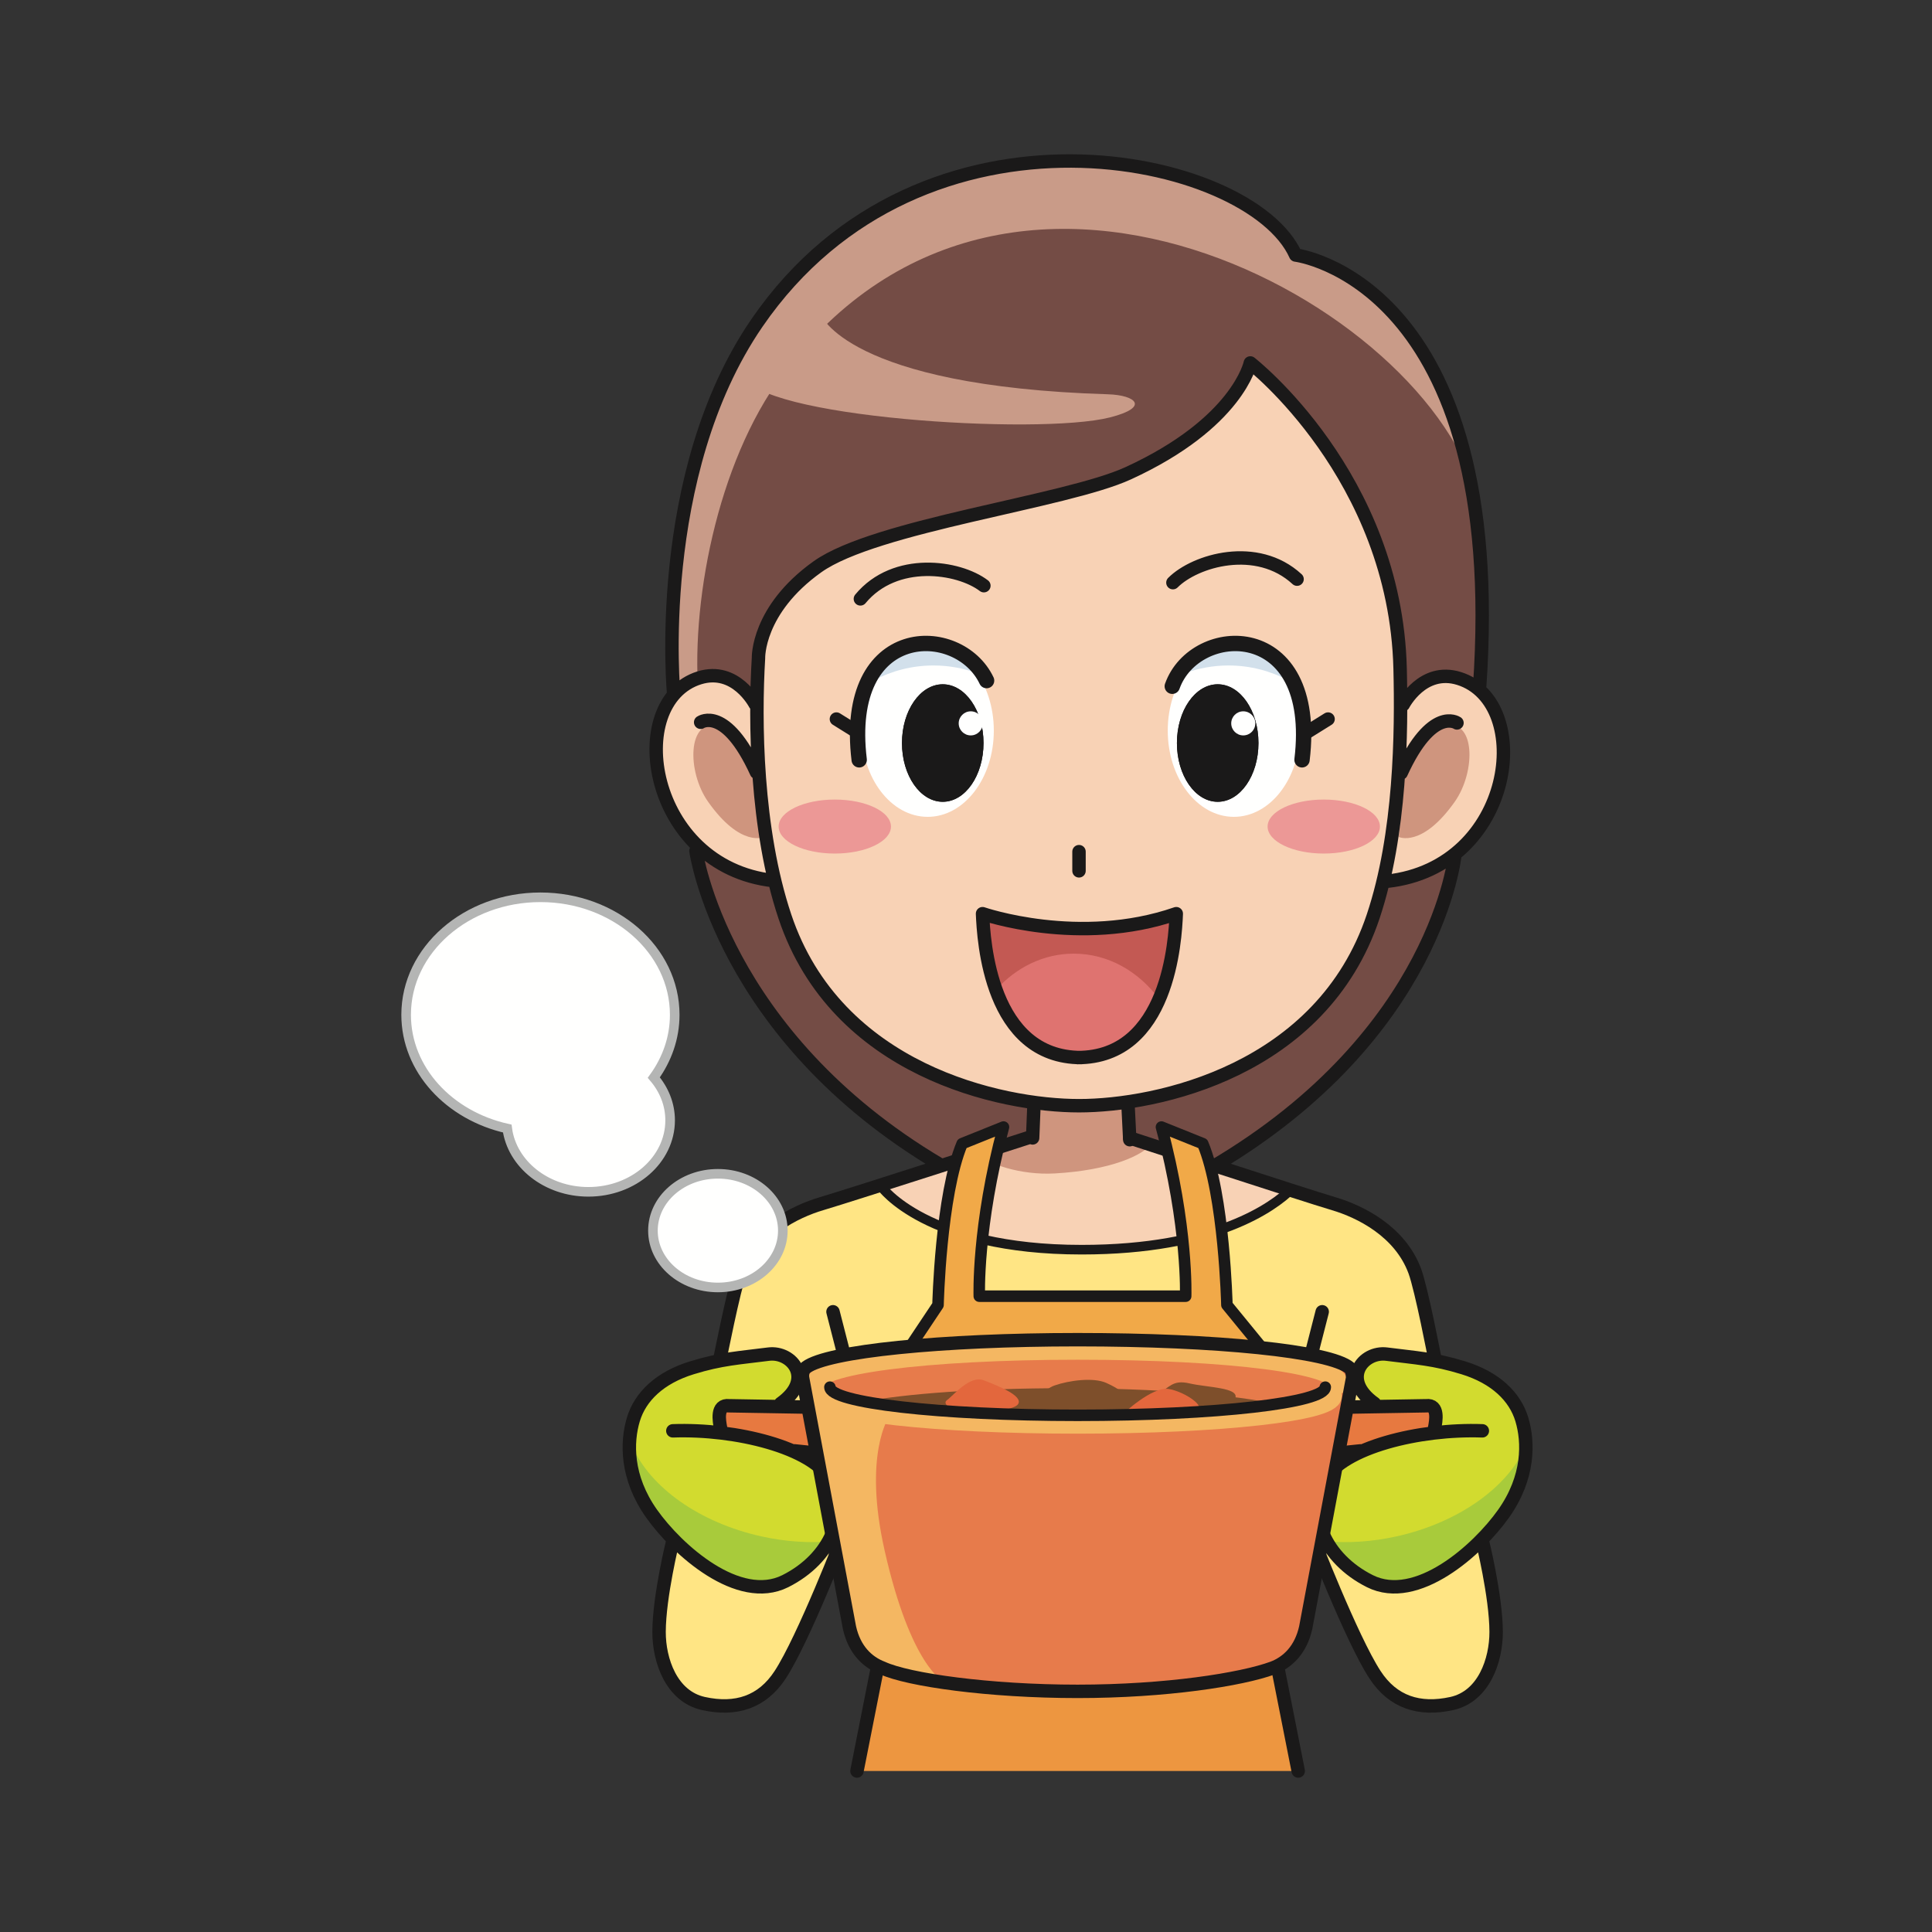 <svg:svg xmlns:svg="http://www.w3.org/2000/svg" height="1007.055" version="1.1" viewBox="-209.198 -76.634 1007.055 1007.055" width="1007.055" x="0" y="0">
  <svg:rect x="-209.198" y="-76.634" width="1007.055" height="1007.055" fill="#333333" stroke="none"/>
  <svg:g id="Layer_1">
    <svg:g>
      <svg:path d="M247.21,778.435 L240,720.875 L230.625,723.375 C230.625,723.375 209.725,777.55 197.5,796.295 C188.125,810.67 174.425,815.035 157.535,811.345 C140.645,807.635 134.305,788.65 134.34,774 C134.38,755.36 141.615,726.2 141.615,726.2 L165.935,632.435 C165.935,632.435 173.21,595.395 176.75,585.865 C184.47,565.085 205.375,554.84 218.905,550.83 C225.45,548.89 244.98,542.685 265.805,536.02 L438.88,536.02 C459.705,542.685 479.24,548.89 485.78,550.83 C499.315,554.84 520.22,565.085 527.94,585.865 C531.48,595.395 538.75,632.435 538.75,632.435 L563.07,726.2 C563.07,726.2 570.31,755.36 570.35,774 C570.38,788.65 564.045,807.635 547.155,811.345 C530.265,815.035 516.565,810.67 507.19,796.295 C494.96,777.55 474.06,723.375 474.06,723.375 L464.685,720.875 L457.48,778.435 L247.21,778.435" fill="#FFE584" />
      <svg:path d="M466.155,56.3 C442.72,3.8 271.465,-33.7 185.345,91.715 C130.92,170.975 140.89,281.76 140.89,281.76 L165.97,368.8 L152.455,366.945 C152.455,366.945 173.775,474.425 281.9,529.425 L417.78,536.405 C521.605,474.35 545.465,389.9 550.3,372.615 L550.935,372.29 L562.395,278.69 C577.19,66.815 466.155,56.3 466.155,56.3" fill="#744C45" />
      <svg:path d="M198.57,118.8 C319.4,-43.7 546.07,89.635 561.9,188.8 C547.74,76.3 466.155,56.3 466.155,56.3 C442.72,3.8 271.465,-33.7 185.345,91.715 C130.92,170.975 140.89,281.76 140.89,281.76 C140.89,281.76 155.655,289.32 155.235,289.63 C150.235,239.63 164.315,164.865 198.57,118.8" fill="#C99B88" />
    </svg:g>
    <svg:path d="M321.875,519 L250.935,541.81 C250.935,541.81 263.125,564.625 310.315,571.5 C357.5,578.375 391.56,571.81 396.875,571.185 C402.185,570.56 436.25,561.5 445.625,556.81 C455,552.125 460.625,544 460.625,544 L380.315,515.875 L321.875,519" fill="#F8D2B5" />
    <svg:path d="M332.965,475.875 L378.125,476.5 L380.315,515.875 L391.46,519.02 C386.875,525.68 369.375,533.395 340.53,535.025 C322.685,536.03 305.03,529.915 301.6,525.015 L330.86,516.425 L332.965,475.875" fill="#CF957E" />
    <svg:path d="M178.645,118.795 C183.635,140.785 331.86,150.495 369.42,140.93 C390.375,135.59 382.78,129.33 368.355,128.885 C231.845,124.725 218.495,87.08 218.495,87.08 L178.645,118.795" fill="#C99B88" />
    <svg:g>
      <svg:path d="M184.405,290.355 C184.405,290.355 174.31,270.76 155.31,276.7 C115.685,289.08 128.395,374.975 193.87,382.39" fill="#F8D2B5" />
      <svg:path d="M522.24,290.685 C522.24,290.685 532.34,271.09 551.335,277.025 C590.96,289.41 580.435,375.31 513.93,382.715" fill="#F8D2B5" />
    </svg:g>
    <svg:path d="M520.61,271.855 C521.42,305.065 520.94,358.045 506.575,401.045 C479.7,481.49 393.95,499.72 353.235,499.72 C312.535,499.72 226.78,481.49 199.905,401.045 C184.72,355.595 184.2,298.97 186.16,266.385 C186.16,266.385 185.345,241.3 216.9,218.8 C247.18,197.21 346.14,185.08 378.88,170.05 C436.09,143.8 442.525,112.55 442.525,112.55 C442.525,112.55 518.15,171.3 520.61,271.855" fill="#F8D2B5" />
    <svg:path d="M255.22,354.205 C255.22,361.98 242.11,368.28 225.945,368.28 C209.775,368.28 196.665,361.98 196.665,354.205 C196.665,346.435 209.775,340.135 225.945,340.135 C242.11,340.135 255.22,346.435 255.22,354.205" fill="#EC9896" />
    <svg:path d="M510.095,354.205 C510.095,361.98 496.975,368.28 480.815,368.28 C464.645,368.28 451.54,361.98 451.54,354.205 C451.54,346.435 464.645,340.135 480.815,340.135 C496.975,340.135 510.095,346.435 510.095,354.205" fill="#EC9896" />
    <svg:path d="M189.07,359.63 L186.155,325.88 C186.155,325.88 177.94,304.95 165.32,301.715 C149.075,297.55 148.745,325.51 159.905,341.3 C176.985,365.465 189.07,359.63 189.07,359.63" fill="#CF957E" />
    <svg:path d="M519.905,359.63 L522.825,325.88 C522.825,325.88 531.04,304.95 543.655,301.715 C559.905,297.55 560.24,325.51 549.075,341.3 C531.995,365.465 519.905,359.63 519.905,359.63" fill="#CF957E" />
    <svg:path d="M190.41,674.93 C206.175,679.38 219,686.215 223.855,694.92 C233.355,711.94 223.855,735.69 200.105,747.565 C175.745,759.73 143.895,731.335 130.435,712.335 C116.98,693.335 117.425,674.955 120.94,663.25 C124.5,651.375 134.67,641.49 151.42,636.335 C166.855,631.59 176.005,631.195 191.395,629.21 C203.665,627.625 215.54,642.27 197.725,654.93 L190.41,674.93" fill="#D2DB2F" />
    <svg:path d="M166.46,667.995 C165.67,664.03 164.085,655.33 170.815,656.12 L217.125,656.91 L222.665,681.455 L205,679.625 L166.46,667.995" fill="#E77940" />
    <svg:path d="M514.275,674.93 C498.51,679.38 485.69,686.215 480.83,694.92 C471.335,711.94 480.83,735.69 504.58,747.565 C528.94,759.73 560.79,731.335 574.25,712.335 C587.71,693.335 587.26,674.955 583.75,663.25 C580.185,651.375 570.02,641.49 553.27,636.335 C537.83,631.59 528.68,631.195 513.29,629.21 C501.02,627.625 489.15,642.27 506.965,654.93 L514.275,674.93" fill="#D2DB2F" />
    <svg:path d="M538.23,667.995 C539.02,664.03 540.605,655.33 533.875,656.12 L487.565,656.91 L482.02,681.455 L499.69,679.625 L538.23,667.995" fill="#E77940" />
    <svg:path d="M453.73,778.435 L467.185,846.5 L237.5,846.5 L250.96,778.435" fill="#ED9640" />
    <svg:path d="M518.635,724.23 C505.92,727.035 493.505,727.76 482.03,726.79 C486.575,734.94 494.22,742.385 504.58,747.565 C528.94,759.73 560.79,731.335 574.25,712.335 C583.025,699.94 585.87,687.83 585.825,677.64 C576.67,698.41 551.3,717.015 518.635,724.23" fill="#A8CB3B" />
    <svg:path d="M187.775,724.23 C200.49,727.035 212.9,727.76 224.375,726.79 C219.83,734.94 212.19,742.385 201.825,747.565 C177.465,759.73 145.615,731.335 132.16,712.335 C123.38,699.94 120.535,687.83 120.58,677.64 C129.735,698.41 155.105,717.015 187.775,724.23" fill="#A8CB3B" />
    <svg:path d="M328.905,515.72 C328.905,515.72 234.935,546.08 218.905,550.83 C205.375,554.84 184.47,565.085 176.75,585.865 C173.21,595.395 165.935,632.435 165.935,632.435 M329.06,516.5 L329.74,499.675 M379.685,517.435 L378.75,498.69" fill-opacity="0" stroke="#1A1919" stroke-linecap="round" stroke-linejoin="round" stroke-width="7" />
    <svg:path d="M463.945,543.215 C454.705,552.24 424.65,574.765 354.59,574.765 C273.6,574.765 250.29,542.01 250.29,542.01" fill-opacity="0" stroke="#1A1919" stroke-linecap="round" stroke-linejoin="round" stroke-width="5" />
    <svg:path d="M379.685,516.5 C379.685,516.5 470.065,546.08 486.095,550.83 C499.63,554.84 520.53,565.085 528.25,585.865 C531.79,595.395 538.75,631.81 538.75,631.81" fill-opacity="0" stroke="#1A1919" stroke-linecap="round" stroke-linejoin="round" stroke-width="7" />
    <svg:path d="M454.17,632.75 L430.325,603.585 C430.325,603.585 428.975,546.215 417.745,519.49 L396.205,510.835 C410.135,562.78 408.83,599 408.83,599 L301.255,599 C301.255,599 299.945,562.78 313.865,510.835 L292.32,519.49 C281.1,546.215 279.745,603.585 279.745,603.585 L259.17,634.415" fill="#F1A948" />
    <svg:path d="M454.17,632.75 L430.325,603.585 C430.325,603.585 428.975,546.215 417.745,519.49 L396.205,510.835 C410.135,562.78 408.83,599 408.83,599 L301.255,599 C301.255,599 299.945,562.78 313.865,510.835 L292.32,519.49 C281.1,546.215 279.745,603.585 279.745,603.585 L259.17,634.415" fill-opacity="0" stroke="#1A1919" stroke-linecap="round" stroke-linejoin="round" stroke-width="6" />
    <svg:path d="M303.65,228.655 C290.53,218.655 257.405,213.655 239.28,235.53 M184.405,290.355 C184.405,290.355 174.31,270.76 155.31,276.7 C115.685,289.08 128.395,374.975 193.87,382.39 M156.02,299.855 C156.02,299.855 169.08,290.95 185.115,325.98 M520.61,271.855 C521.42,305.065 520.94,358.045 506.575,401.045 C479.7,481.49 393.95,499.72 353.235,499.72 C312.535,499.72 226.78,481.49 199.905,401.045 C184.72,355.595 184.2,298.97 186.16,266.385 C186.16,266.385 185.345,241.3 216.9,218.8 C247.18,197.21 346.14,185.08 378.88,170.05 C436.09,143.8 442.525,112.55 442.525,112.55 C442.525,112.55 518.15,171.3 520.61,271.855 z M402.185,227.07 C413.845,215.4 446,206 466.9,225.25 M522.24,290.685 C522.24,290.685 532.34,271.09 551.335,277.025 C590.96,289.41 580.435,375.31 513.93,382.715 M550.25,300.185 C550.25,300.185 537.19,291.28 521.155,326.31 M141.985,285.56 C141.985,285.56 130.92,170.975 185.345,91.715 C271.465,-33.7 442.72,3.8 466.155,56.3 C466.155,56.3 576.83,69.735 562.045,281.61 M153.57,366.925 C153.57,366.925 166.905,462.895 280.575,530.335 M549.195,368.8 C549.195,368.8 540.315,462.26 423.385,531.345 M197.725,654.93 C215.54,642.27 203.665,627.625 191.395,629.21 C176.005,631.195 166.855,631.59 151.42,636.335 C134.67,641.49 124.5,651.375 120.94,663.25 C117.425,674.955 116.98,693.335 130.435,712.335 C143.895,731.335 175.745,759.73 200.105,747.565 C223.855,735.69 233.355,711.94 223.855,694.92 C214.355,677.895 174.375,668 141.52,669.185 M217.125,656.91 L170.815,656.12 C164.085,655.33 165.67,664.03 166.46,667.995 M487.87,656.91 L534.19,656.12 C540.915,655.33 539.33,664.03 538.535,667.995 M205,679.625 L222.665,681.455 M500,679.625 L482.335,681.455 M250.96,778.435 L237.5,846.5 M454.04,778.435 L467.5,846.5 M225,607.125 L231.25,631.5 M480,607.125 L473.75,631.5 M230.625,723.375 C230.625,723.375 209.725,777.55 197.5,796.295 C188.125,810.67 174.425,815.035 157.535,811.345 C140.645,807.635 134.305,788.65 134.34,774 C134.38,755.36 141.615,726.2 141.615,726.2 M474.375,723.375 C474.375,723.375 495.275,777.55 507.5,796.295 C516.875,810.67 530.575,815.035 547.465,811.345 C564.355,807.635 570.695,788.65 570.665,774 C570.62,755.36 563.385,726.2 563.385,726.2 M507.275,654.93 C489.465,642.27 501.335,627.625 513.605,629.21 C528.995,631.195 538.145,631.59 553.585,636.335 C570.33,641.49 580.5,651.375 584.065,663.25 C587.575,674.955 588.02,693.335 574.56,712.335 C561.105,731.335 529.255,759.73 504.895,747.565 C481.145,735.69 471.645,711.94 481.145,694.92 C490.645,677.895 530.625,668 563.475,669.185" fill-opacity="0" stroke="#1A1919" stroke-linecap="round" stroke-linejoin="round" stroke-width="7" />
    <svg:path d="M352.5,623.865 C432.75,623.865 495.825,632.945 495.825,641.725 L471.415,771.72 C468.865,783.25 462.075,789.84 454.2,792.825 C439.775,797.63 398.66,802.505 352.5,802.505 C306.335,802.505 265.22,797.63 250.795,792.825 C242.92,789.84 236.125,783.25 233.58,771.72 L209.17,639.755 C209.17,630.975 272.245,623.865 352.5,623.865" fill="#E77940" />
    <svg:path d="M352.5,623.865 C432.75,623.865 495.825,632.945 495.825,641.725 L471.415,771.72 C468.865,783.25 462.075,789.84 454.2,792.825 C439.775,797.63 398.66,802.505 352.5,802.505 C306.335,802.505 265.22,797.63 250.795,792.825 C242.92,789.84 236.125,783.25 233.58,771.72 L209.17,639.755 C209.17,630.975 272.245,623.865 352.5,623.865" fill="#E77B4B" />
    <svg:path d="M354.385,474.625 C306.905,474.625 303.515,413.375 302.95,399.625 C302.95,399.625 353.435,417.125 403.935,399.625 C403.37,413.375 399.98,474.625 352.5,474.625" fill="#DF7370" />
    <svg:path d="M350.51,420.455 C368.37,420.455 384.325,429.685 395,444.175 C402.57,426.655 403.645,406.755 403.935,399.625 C353.435,417.125 302.95,399.625 302.95,399.625 C303.215,406.1 304.11,423.13 309.955,439.33 C320.435,427.67 334.72,420.455 350.51,420.455" fill="#C35953" />
    <svg:path d="M354.385,474.625 C306.905,474.625 303.515,413.375 302.95,399.625 C302.95,399.625 353.435,417.125 403.935,399.625 C403.37,413.375 399.98,474.625 352.5,474.625" fill-opacity="0" stroke="#1A1919" stroke-linecap="round" stroke-linejoin="round" stroke-width="7" />
    <svg:path d="M216.095,644.985 C213.765,634.815 273.165,627.125 352.5,627.125 C431.825,627.125 489.99,634.49 488.31,644.985 M219.8,650.98 C219.8,659.095 278.205,665.665 352.5,665.665 C426.805,665.665 485.205,659.095 485.205,650.98" fill-opacity="0" stroke="#F4B762" stroke-linecap="round" stroke-linejoin="round" stroke-width="10" />
    <svg:path d="M238.34,783.76 L212.325,648.405 L254.17,661.92 C254.17,661.92 240.56,681.465 251.94,731.705 C265.635,792.19 282.745,799.96 282.745,799.96 L253.75,794.42 L238.34,783.76" fill="#F4B762" />
    <svg:path d="M495.825,641.725 L471.415,771.72 C468.865,783.25 462.075,789.84 454.2,792.825 C437.915,798.79 398.66,804.985 352.5,804.985 C306.335,804.985 264.165,799 250.795,792.825 C242.92,789.84 236.125,783.25 233.58,771.72 L209.17,641.725 C209.17,641.725 208.44,637.985 210.98,636.135 C222.095,627.695 281.5,621.68 352.5,621.68 C424.64,621.68 484.275,627.63 494.355,636.46 C496.095,638.295 495.825,641.725 495.825,641.725 z" fill-opacity="0" stroke="#1A1919" stroke-linecap="round" stroke-linejoin="round" stroke-width="7" />
    <svg:path d="M456.38,655.435 C435.44,650.405 393.565,646.975 345.28,646.975 C301.385,646.975 262.79,649.81 240.395,654.1 C263.285,658.3 304.535,661.1 352.5,661.1 C395.185,661.1 432.535,658.88 456.38,655.435" fill="#7E4F2B" />
    <svg:path d="M392.88,650.86 C400.71,646.6 401.73,642.355 410.91,644.48 C420.09,646.6 436.75,646.6 434.71,652.13 C432.68,657.665 413.29,653.84 406.825,654.69 C400.36,655.54 390.835,651.29 391.86,650.435" fill="#7E4F2B" />
    <svg:path d="M376.005,660.55 C376.005,660.55 391.36,645.82 400.13,647.385 C408.905,648.945 419.875,657.095 414.235,658.04 C408.595,658.98 376.005,660.55 376.005,660.55" fill="#E3673D" />
    <svg:path d="M288.51,658.805 C288.51,658.805 281.31,655.36 284.44,653.165 C287.575,650.975 296.35,640.005 303.555,642.825 C310.76,645.645 324.545,650.97 321.415,655.355 C318.28,659.74 290.705,660.69 288.51,658.805" fill="#E3673D" />
    <svg:path d="M223.395,646.415 C223.395,654.525 280.21,661.1 352.5,661.1 C424.79,661.1 481.605,654.525 481.605,646.415" fill-opacity="0" stroke="#1A1919" stroke-linecap="round" stroke-linejoin="round" stroke-width="6" />
    <svg:path d="M341.85,651.77 C336.225,652.23 333.385,648.01 340.59,645.505 C347.805,642.995 360.645,641.115 367.54,644.25 C374.44,647.38 380.08,651.14 371.305,652.08 C362.53,653.025 345.61,651.455 341.85,651.77" fill="#7E4F2B" />
    <svg:path d="M308.83,304.185 C308.83,329.015 293.4,349.145 274.365,349.145 C255.33,349.145 239.895,329.015 239.895,304.185 C239.895,279.355 255.33,259.225 274.365,259.225 C293.4,259.225 308.83,279.355 308.83,304.185" fill="#FFFFFE" />
    <svg:path d="M468.43,304.185 C468.43,329.015 453,349.145 433.965,349.145 C414.93,349.145 399.495,329.015 399.495,304.185 C399.495,279.355 414.93,259.225 433.965,259.225 C453,259.225 468.43,279.355 468.43,304.185" fill="#FFFFFE" />
    <svg:path d="M303.455,310.675 C303.455,327.59 293.94,341.3 282.205,341.3 C270.47,341.3 260.955,327.59 260.955,310.675 C260.955,293.76 270.47,280.05 282.205,280.05 C293.94,280.05 303.455,293.76 303.455,310.675" fill="#1A1919" />
    <svg:path d="M404.275,310.675 C404.275,327.59 413.79,341.3 425.525,341.3 C437.265,341.3 446.775,327.59 446.775,310.675 C446.775,293.76 437.265,280.05 425.525,280.05 C413.79,280.05 404.275,293.76 404.275,310.675" fill="#1A1919" />
    <svg:path d="M303.08,300.42 C303.08,303.885 300.275,306.695 296.805,306.695 C293.34,306.695 290.525,303.885 290.525,300.42 C290.525,296.95 293.34,294.14 296.805,294.14 C300.275,294.14 303.08,296.95 303.08,300.42" fill="#FFFFFE" />
    <svg:path d="M445.135,300.42 C445.135,303.885 442.325,306.695 438.855,306.695 C435.39,306.695 432.58,303.885 432.58,300.42 C432.58,296.95 435.39,294.14 438.855,294.14 C442.325,294.14 445.135,296.95 445.135,300.42" fill="#FFFFFE" />
    <svg:path d="M277.4,270.245 C285.385,270.245 292.995,271.69 300.01,274.235 C293.7,265.045 284.565,259.225 274.365,259.225 C262.84,259.225 252.675,266.625 246.415,277.95 C255.55,273.07 266.115,270.245 277.4,270.245" fill="#D2E0EB" />
    <svg:path d="M431.15,270.245 C423.165,270.245 415.555,271.69 408.54,274.235 C414.85,265.045 423.985,259.225 434.185,259.225 C445.71,259.225 455.875,266.625 462.135,277.95 C453,273.07 442.435,270.245 431.15,270.245" fill="#D2E0EB" />
    <svg:path d="M305.06,278.125 C290.595,247.635 230,247.5 238.65,319.425 M401.85,281.08 C413.67,247.715 478.41,245.25 469.48,319.425" fill-opacity="0" stroke="#1A1919" stroke-linecap="round" stroke-linejoin="round" stroke-width="8" />
    <svg:path d="M226.78,298.175 L237.81,305.05 M483.06,298.175 L472.025,305.05 M353.235,377.29 L353.235,367.29" fill-opacity="0" stroke="#1A1919" stroke-linecap="round" stroke-linejoin="round" stroke-width="7" />
    <svg:path d="M303.455,310.675 C303.455,327.59 293.94,341.3 282.205,341.3 C270.47,341.3 260.955,327.59 260.955,310.675 C260.955,293.76 270.47,280.05 282.205,280.05 C293.94,280.05 303.455,293.76 303.455,310.675" fill="#1A1919" />
    <svg:path d="M404.275,310.675 C404.275,327.59 413.79,341.3 425.525,341.3 C437.265,341.3 446.775,327.59 446.775,310.675 C446.775,293.76 437.265,280.05 425.525,280.05 C413.79,280.05 404.275,293.76 404.275,310.675" fill="#1A1919" />
    <svg:path d="M303.08,300.42 C303.08,303.885 300.275,306.695 296.805,306.695 C293.34,306.695 290.525,303.885 290.525,300.42 C290.525,296.95 293.34,294.14 296.805,294.14 C300.275,294.14 303.08,296.95 303.08,300.42" fill="#FFFFFE" />
    <svg:path d="M445.135,300.42 C445.135,303.885 442.325,306.695 438.855,306.695 C435.39,306.695 432.58,303.885 432.58,300.42 C432.58,296.95 435.39,294.14 438.855,294.14 C442.325,294.14 445.135,296.95 445.135,300.42" fill="#FFFFFE" />
    <svg:path d="M165,535.21 C146.3,535.21 131.145,548.475 131.145,564.83 C131.145,581.185 146.3,594.455 165,594.455 C183.7,594.455 198.855,581.185 198.855,564.83 C198.855,548.475 183.7,535.21 165,535.21 z M131.6,485.055 C138.465,475.58 142.5,464.38 142.5,452.33 C142.5,418.5 111.16,391.08 72.5,391.08 C33.84,391.08 2.5,418.5 2.5,452.33 C2.5,480.925 24.925,504.875 55.205,511.615 C57.64,530.18 75.635,544.605 97.5,544.605 C121.03,544.605 140.105,527.915 140.105,507.33 C140.105,498.965 136.915,491.275 131.6,485.055" fill="#FFFFFE" />
    <svg:path d="M165,535.21 C146.3,535.21 131.145,548.475 131.145,564.83 C131.145,581.185 146.3,594.455 165,594.455 C183.7,594.455 198.855,581.185 198.855,564.83 C198.855,548.475 183.7,535.21 165,535.21 z M131.6,485.055 C138.465,475.58 142.5,464.38 142.5,452.33 C142.5,418.5 111.16,391.08 72.5,391.08 C33.84,391.08 2.5,418.5 2.5,452.33 C2.5,480.925 24.925,504.875 55.205,511.615 C57.64,530.18 75.635,544.605 97.5,544.605 C121.03,544.605 140.105,527.915 140.105,507.33 C140.105,498.965 136.915,491.275 131.6,485.055 z" fill-opacity="0" stroke="#B4B5B4" stroke-width="5" />
  </svg:g>
</svg:svg>
